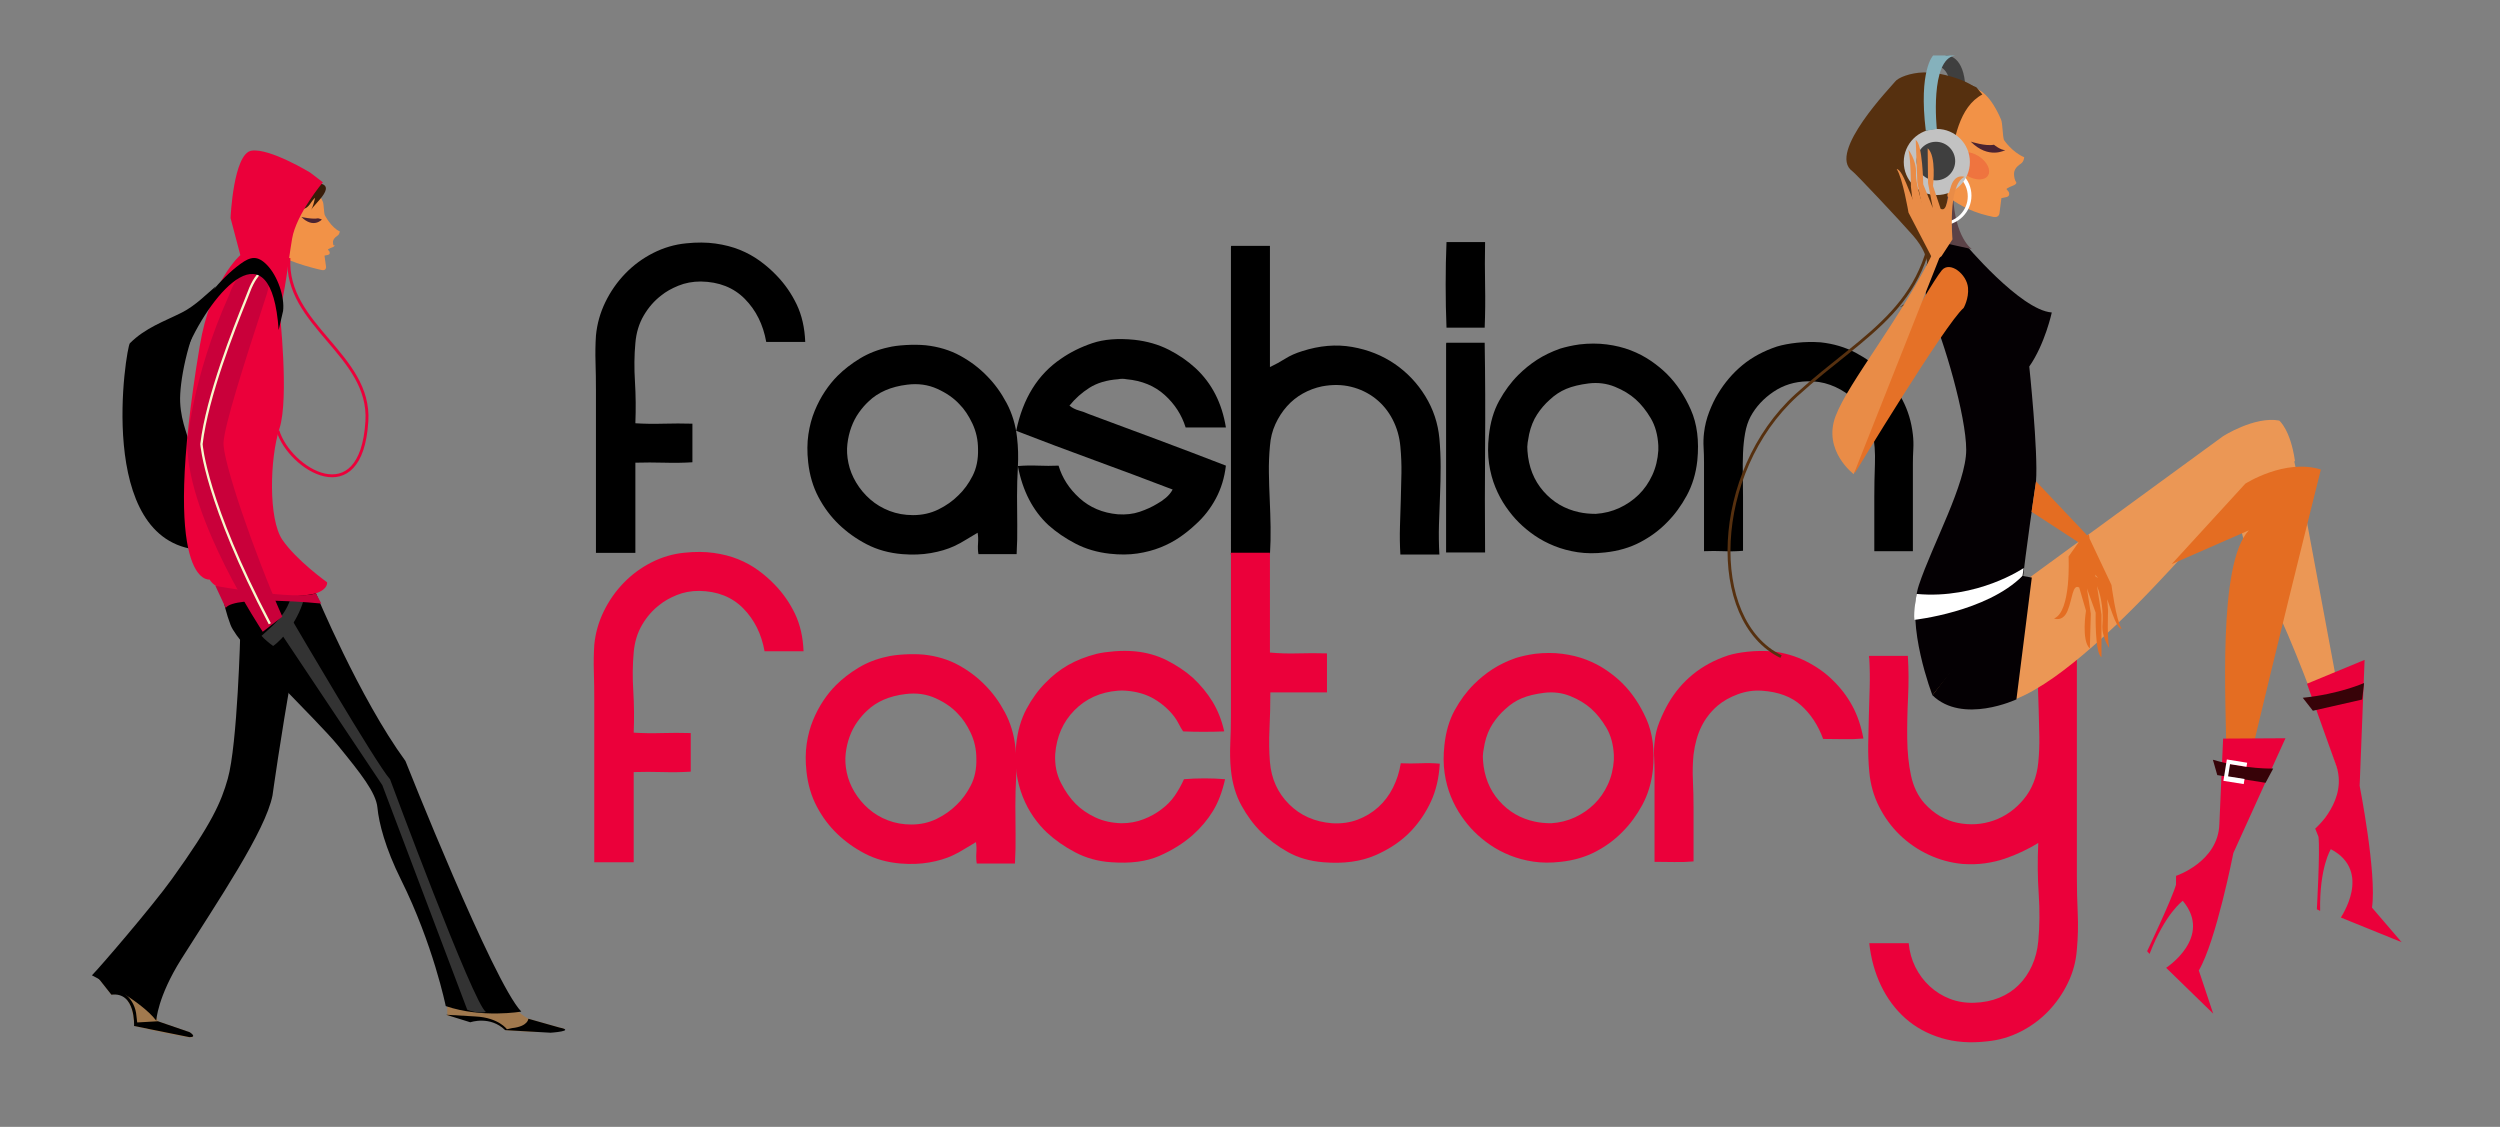 <?xml version="1.0" encoding="utf-8"?>
<!-- Generator: Adobe Illustrator 17.0.0, SVG Export Plug-In . SVG Version: 6.00 Build 0)  -->
<!DOCTYPE svg PUBLIC "-//W3C//DTD SVG 1.1//EN" "http://www.w3.org/Graphics/SVG/1.1/DTD/svg11.dtd">
<svg version="1.1" id="Layer_1" xmlns="http://www.w3.org/2000/svg" xmlns:xlink="http://www.w3.org/1999/xlink" x="0px" y="0px"
	 width="429.167px" height="193.444px" viewBox="0 0 429.167 193.444" enable-background="new 0 0 429.167 193.444"
	 xml:space="preserve">
<rect x="0" y="0" width="429.167" height="193.444" fill="#808080" stroke="none"/>
<g>
	<path d="M37.046,49.152c-1.558,1.314-3.516,3.328-5.782,4.477c-3.081,1.562-6.286,2.615-8.973,5.302
		c-0.612,0.612-6.118,34.056,11.915,35.466c2.284-3.93-0.168-11.438-1.022-15.776c-0.722-3.662-2.086-5.813-2.258-9.591
		c-0.151-3.302,1.262-10.853,4.038-15.901"/>
	<path fill="#A1794E" d="M26.419,165.66c0,0-0.591,6.632,0.691,9.658l5.452,1.879c0,0,1.612,1.206-0.546,0.821
		c-5.111-0.914-9.002-1.889-9.002-1.889s-0.025-6.402-3.889-5.374l-2.718-3.437l2.985-3.576L26.419,165.66z"/>
	<path d="M20.634,169.447l-0.117,0.573c0,0,2.683,1.148,2.915,4.471l0.119,1.031l3.56-0.204l5.452,1.879c0,0,1.371,0.849-0.03,0.849
		l-9.518-1.916c0,0,0.318-5.9-3.889-5.374l-2.718-3.437l1.894-1.423"/>
	<path fill="#A1794E" d="M82.929,167.426c0,0,5.061,6.038,7.773,7.46l5.322,1.506c0,0,2.271,0.27-0.983,0.625
		c-3.254,0.355-8.317-0.181-8.317-0.181s-2.892-2.839-5.965-1.595l-3.976-0.889v-4.265L82.929,167.426z"/>
	<path d="M90.702,174.886c0,0-0.034,1.302-2.771,1.602l-0.911,0.199c0,0-1.419-1.991-5.373-2.192l-5.067-0.299l4.156,1.296
		c0,0,3.363-1.189,5.988,1.345l7.795,0.447c0,0,4.46-0.3,1.505-0.892L90.702,174.886z"/>
	<path d="M41.258,108.454c0,0-0.479,19.349-2.161,25.249c-1.132,3.971-2.642,7.552-9.607,17.226
		c-3.433,4.77-12.508,15.321-13.71,16.501c0,0,8.407,4.247,11.048,7.787c0,0,0.178-4.039,4.323-10.618
		c6.244-9.912,14.431-21.93,15.633-28.064c0,0,1.44-10.382,3.361-21.001C52.067,104.915,41.258,108.454,41.258,108.454z"/>
	<path d="M54.228,101.847c0,0,7.446,17.933,15.372,28.789c0,0,15.086,38.063,19.89,43.019c0,0-6.726,1.181-12.97-0.944
		c0,0-2.163-10.618-7.686-21.708c-2.691-5.404-3.798-9.748-4.038-12.343c-0.24-2.596-2.882-5.899-6.725-10.619
		c-3.843-4.719-17.053-16.99-18.493-20.765c-1.443-3.776-1.682-7.315-1.682-7.315L54.228,101.847z"/>
	<path fill="#F29247" d="M55.426,34.647c0.167,0.384,0.167,1.843,0.328,2.291c0,0,1.138,2.182,2.569,2.778
		c0,0-0.009,0.496-0.378,0.732c-0.546,0.354-0.819,0.745-0.783,1.251c0.041,0.67,0.242,0.35,0.242,0.35s0.153,0.218-0.36,0.412
		c-0.631,0.233-0.766,0.384-0.766,0.384l0.266,0.318c0,0,0.249,0.486-0.274,0.603l-0.565,0.112l0.272,1.966
		c0,0,0.016,0.671-0.734,0.514c-1.668-0.351-7.259-1.851-7.499-3.03C47.004,39.698,50.861,24.273,55.426,34.647z"/>
	<path fill="#4B2331" d="M54.601,37.478c0,0,0.558,0.126,0.649,0.214c0,0-1.432,1.611-3.513-0.442
		C51.738,37.25,53.656,37.683,54.601,37.478z"/>
	<path fill="#381C09" d="M53.628,31.41c5.164-0.119,0.15,3.668-0.254,4.695c0.38-0.678,0.539-1.421,0.725-2.158
		c-0.78,0.65-0.979,1.773-2.123,1.942c0.238-0.428,0.282-0.806,0.314-1.267c-0.498,0.542-1.18,0.775-1.894,0.993
		c0.164-1.657,1.428-4.544,3.592-4.324"/>
	<path fill="#EB003A" d="M55.429,31.292c0,0-4.562,5.428-5.284,9.675c-0.72,4.248-1.201,9.439-2.162,12.271
		c0,0,1.682,15.102,0,20.293c-1.681,5.191-1.922,15.574,0.48,19.114c2.403,3.539,7.686,7.314,7.686,7.314s0.24,1.18-1.922,1.888
		c-2.161,0.708-15.852,1.651-18.253-2.36c0,0-8.646,1.416-1.681-40.115c1.89-11.266,6.966-15.574,6.966-15.574l-1.681-6.371
		c0,0,0.48-11.091,3.602-11.563c3.123-0.472,10.088,3.775,10.088,3.775L55.429,31.292z"/>
	<path fill="none" stroke="#EB003A" stroke-width="0.498" d="M49.603,44.293c-0.688,11.589,14.081,16.599,13.378,28.031
		c-0.973,15.815-13.246,8.212-15.265,1.649"/>
	<path fill="#333333" d="M52.286,102.347c-0.853,3.881-3.689,7.386-5.396,8.543c-0.61-0.422-1.538-1.203-1.993-1.734
		c2.058-1.881,4.17-3.496,5.117-6.809H52.286z"/>
	<path fill="#333333" d="M50.298,106.701c0,0,14.387,24.61,16.659,27.072c0,0,14.388,38.807,16.47,39.944
		c0,0-1.325,0.378-3.218-0.379l-14.578-38.555l-17.227-25.809L50.298,106.701z"/>
	<path fill="#C9003A" d="M54.228,101.847l0.929,1.762c0,0-14.893-1.514-16.408,0.757l-1.766-3.786
		C36.983,100.581,51.03,103.114,54.228,101.847z"/>
	<path fill="#C9003A" d="M41.979,46.866c1.681-0.708,5.101-0.306,3.843,3.54c-4.324,13.214-7.206,22.417-7.446,25.485
		c-0.24,3.068,5.284,19.113,10.088,29.968l-3.362,2.596c0,0-12.73-19.114-12.969-32.092c0,0,0.72-11.327,7.205-25.721
		C39.339,50.641,40.298,47.573,41.979,46.866z"/>
	<path fill="#F6F9CD" d="M44.572,47.213c-0.009,0.009-0.926,0.947-1.657,2.955l-0.647,1.643c-1.782,4.434-6.514,16.212-7.48,24.436
		c0.006,0.06,0.702,9.836,11.714,30.739l-0.359,0.189C35.08,86.176,34.388,76.332,34.383,76.235
		c0.974-8.313,5.721-20.128,7.507-24.576l0.645-1.63c0.764-2.101,1.711-3.063,1.751-3.103L44.572,47.213z"/>
	<path d="M48.595,53.38c0.304-2.379-0.929-6.018-2.764-7.896c-1.645-1.682-2.821-1.446-4.556-0.182
		c-3.484,2.536-6.816,6.815-9.591,11.359c0.204,0.348,0.174,2.788,0.504,3.029c4.29-9.844,14.387-21.203,15.649-3.029"/>
</g>
<g>
	<rect x="101.944" y="41.846" fill="none" width="231.713" height="88.16"/>
	<path d="M138.232,58.693h-6.696c-0.528-2.976-1.752-5.436-3.672-7.38c-1.92-1.944-4.44-2.939-7.56-2.988
		c-1.393,0-2.676,0.241-3.852,0.72c-1.177,0.48-2.148,1.033-2.916,1.656c-1.2,0.912-2.208,2.064-3.024,3.456
		c-0.816,1.393-1.296,2.977-1.44,4.752c-0.192,2.064-0.216,4.26-0.072,6.588c0.144,2.329,0.167,4.716,0.072,7.164
		c1.536,0.097,3.144,0.12,4.824,0.072c1.68-0.047,3.335-0.047,4.968,0v6.624c-1.537,0.097-3.145,0.121-4.824,0.072
		c-1.681-0.047-3.337-0.047-4.968,0v15.48h-6.768V66.901c0-1.584-0.024-3.155-0.072-4.716c-0.048-1.559-0.025-3.083,0.072-4.572
		c0.191-2.016,0.731-3.936,1.62-5.76c0.888-1.824,2.027-3.456,3.42-4.896c1.392-1.44,2.988-2.616,4.788-3.528
		c1.8-0.912,3.683-1.464,5.652-1.656c1.824-0.191,3.503-0.18,5.04,0.036c1.536,0.216,2.927,0.576,4.176,1.08
		c1.248,0.504,2.399,1.141,3.456,1.908c1.055,0.769,2.016,1.609,2.88,2.52c1.392,1.44,2.531,3.085,3.42,4.932
		C137.644,54.098,138.136,56.246,138.232,58.693h-6.696c-0.528-2.976-1.752-5.436-3.672-7.38c-1.92-1.944-4.44-2.939-7.56-2.988
		c-1.393,0-2.676,0.241-3.852,0.72c-1.177,0.48-2.148,1.033-2.916,1.656c-1.2,0.912-2.208,2.064-3.024,3.456
		c-0.816,1.393-1.296,2.977-1.44,4.752c-0.192,2.064-0.216,4.26-0.072,6.588c0.144,2.329,0.167,4.716,0.072,7.164
		c1.536,0.097,3.144,0.12,4.824,0.072c1.68-0.047,3.335-0.047,4.968,0v6.624c-1.537,0.097-3.145,0.121-4.824,0.072
		c-1.681-0.047-3.337-0.047-4.968,0v15.48h-6.768V66.901c0-1.584-0.024-3.155-0.072-4.716c-0.048-1.559-0.025-3.083,0.072-4.572
		c0.191-2.016,0.731-3.936,1.62-5.76c0.888-1.824,2.027-3.456,3.42-4.896c1.392-1.44,2.988-2.616,4.788-3.528
		c1.8-0.912,3.683-1.464,5.652-1.656c1.824-0.191,3.503-0.18,5.04,0.036c1.536,0.216,2.927,0.576,4.176,1.08
		c1.248,0.504,2.399,1.141,3.456,1.908c1.055,0.769,2.016,1.609,2.88,2.52c1.392,1.44,2.531,3.085,3.42,4.932
		C137.644,54.098,138.136,56.246,138.232,58.693h-6.696c-0.528-2.976-1.752-5.436-3.672-7.38c-1.92-1.944-4.44-2.939-7.56-2.988
		c-1.393,0-2.676,0.241-3.852,0.72c-1.177,0.48-2.148,1.033-2.916,1.656c-1.2,0.912-2.208,2.064-3.024,3.456
		c-0.816,1.393-1.296,2.977-1.44,4.752c-0.192,2.064-0.216,4.26-0.072,6.588c0.144,2.329,0.167,4.716,0.072,7.164
		c1.536,0.097,3.144,0.12,4.824,0.072c1.68-0.047,3.335-0.047,4.968,0v6.624c-1.537,0.097-3.145,0.121-4.824,0.072
		c-1.681-0.047-3.337-0.047-4.968,0v15.48h-6.768V66.901c0-1.584-0.024-3.155-0.072-4.716c-0.048-1.559-0.025-3.083,0.072-4.572
		c0.191-2.016,0.731-3.936,1.62-5.76c0.888-1.824,2.027-3.456,3.42-4.896c1.392-1.44,2.988-2.616,4.788-3.528
		c1.8-0.912,3.683-1.464,5.652-1.656c1.824-0.191,3.503-0.18,5.04,0.036c1.536,0.216,2.927,0.576,4.176,1.08
		c1.248,0.504,2.399,1.141,3.456,1.908c1.055,0.769,2.016,1.609,2.88,2.52c1.392,1.44,2.531,3.085,3.42,4.932
		C137.644,54.098,138.136,56.246,138.232,58.693z"/>
	<path d="M174.52,95.125h-6.552c-0.097-0.527-0.121-1.14-0.072-1.836c0.047-0.695,0.024-1.307-0.072-1.836
		c-0.673,0.385-1.332,0.781-1.98,1.188c-0.648,0.408-1.332,0.781-2.052,1.116c-1.152,0.529-2.484,0.925-3.996,1.188
		c-1.512,0.265-3.157,0.324-4.932,0.18c-2.257-0.191-4.284-0.756-6.084-1.692c-1.8-0.936-3.396-2.076-4.788-3.42
		c-1.393-1.343-2.556-2.904-3.492-4.68c-0.936-1.775-1.524-3.768-1.764-5.976c-0.192-1.728-0.18-3.323,0.036-4.788
		c0.216-1.463,0.576-2.808,1.08-4.032s1.091-2.34,1.764-3.348c0.671-1.008,1.392-1.896,2.16-2.664
		c1.104-1.104,2.388-2.099,3.852-2.988c1.464-0.888,3.084-1.523,4.86-1.908c0.767-0.191,1.764-0.324,2.988-0.396
		c1.224-0.072,2.364-0.06,3.42,0.036c2.208,0.241,4.188,0.84,5.94,1.8c1.752,0.961,3.276,2.113,4.572,3.456
		c1.296,1.296,2.423,2.844,3.384,4.644c0.96,1.8,1.56,3.78,1.8,5.94c0.191,1.632,0.239,3.301,0.144,5.004
		c-0.097,1.704-0.144,3.396-0.144,5.076c0,1.681,0.011,3.337,0.036,4.968C174.651,91.79,174.615,93.446,174.52,95.125z
		 M149.104,68.917c-0.576,0.529-1.128,1.165-1.656,1.908c-0.529,0.745-0.961,1.573-1.296,2.484
		c-0.336,0.912-0.565,1.884-0.684,2.916c-0.121,1.033-0.061,2.124,0.18,3.276c0.24,1.152,0.684,2.268,1.332,3.348
		s1.451,2.041,2.412,2.88c0.959,0.84,2.063,1.501,3.312,1.98c1.248,0.48,2.592,0.72,4.032,0.72c1.584,0,3.035-0.324,4.356-0.972
		c1.319-0.648,2.459-1.451,3.42-2.412c0.959-0.911,1.775-2.027,2.448-3.348c0.672-1.32,0.983-2.844,0.936-4.572
		c0-1.584-0.324-3.06-0.972-4.428c-0.648-1.368-1.38-2.459-2.196-3.276c-0.96-1.055-2.232-1.944-3.816-2.664
		c-1.584-0.72-3.312-0.959-5.184-0.72C152.943,66.374,150.735,67.333,149.104,68.917z"/>
	<path d="M210.447,73.381h-6.912c-0.673-2.16-1.872-4.02-3.6-5.58c-1.728-1.56-3.913-2.459-6.552-2.7
		c-0.48-0.096-0.961-0.096-1.44,0c-1.969,0.144-3.612,0.637-4.932,1.476c-1.321,0.84-2.46,1.861-3.42,3.06
		c0.479,0.385,1.02,0.66,1.62,0.828c0.6,0.169,1.164,0.373,1.692,0.612c3.889,1.44,7.823,2.905,11.809,4.392
		c3.983,1.488,7.895,2.977,11.735,4.464c-0.24,2.064-0.816,3.949-1.728,5.652c-0.912,1.705-2.064,3.181-3.456,4.428
		c-0.864,0.816-1.789,1.56-2.772,2.232c-0.984,0.673-2.076,1.249-3.275,1.728c-1.2,0.48-2.521,0.828-3.96,1.044
		c-1.44,0.216-3.024,0.229-4.752,0.036c-2.16-0.24-4.117-0.816-5.868-1.728c-1.753-0.912-3.301-1.968-4.644-3.168
		c-2.689-2.496-4.44-5.879-5.256-10.152c1.104-0.096,2.256-0.119,3.456-0.072c1.199,0.048,2.376,0.048,3.528,0
		c0.623,2.113,1.823,3.972,3.6,5.58c1.775,1.608,3.96,2.532,6.552,2.772c1.392,0.097,2.652-0.047,3.78-0.432
		c1.127-0.384,2.124-0.839,2.988-1.368c0.527-0.288,1.031-0.635,1.512-1.044c0.479-0.407,0.864-0.875,1.152-1.404
		c-4.513-1.728-9-3.408-13.464-5.04c-4.464-1.631-8.928-3.312-13.392-5.04c1.152-5.567,3.719-9.695,7.704-12.384
		c1.584-1.104,3.372-1.991,5.364-2.664c1.991-0.672,4.403-0.864,7.236-0.576c2.159,0.241,4.115,0.804,5.867,1.692
		c1.752,0.889,3.3,1.957,4.645,3.204C208.046,65.821,209.774,69.206,210.447,73.381z"/>
	<path d="M211.382,42.206h6.624v20.808c0.911-0.432,1.787-0.912,2.628-1.44c0.839-0.528,1.811-0.96,2.916-1.296
		c2.976-0.959,5.832-1.199,8.567-0.72c2.736,0.48,5.172,1.452,7.309,2.916c2.135,1.465,3.888,3.312,5.256,5.544
		s2.171,4.644,2.412,7.236c0.144,1.584,0.216,3.204,0.216,4.86c0,1.656-0.036,3.312-0.108,4.968
		c-0.071,1.656-0.133,3.324-0.18,5.004c-0.049,1.681-0.024,3.384,0.072,5.112h-6.696c-0.097-1.631-0.12-3.24-0.072-4.824
		s0.096-3.132,0.145-4.644c0.047-1.512,0.083-3.012,0.107-4.5c0.024-1.487-0.036-2.999-0.18-4.536
		c-0.144-1.68-0.588-3.24-1.332-4.68c-0.745-1.44-1.728-2.639-2.952-3.6c-1.224-0.959-2.616-1.631-4.176-2.016
		c-1.561-0.384-3.229-0.407-5.004-0.072c-1.152,0.241-2.244,0.648-3.276,1.224c-1.032,0.576-1.943,1.309-2.735,2.196
		c-0.792,0.889-1.453,1.908-1.98,3.06c-0.528,1.152-0.84,2.4-0.936,3.744c-0.145,1.537-0.205,3.073-0.181,4.608
		c0.023,1.537,0.072,3.084,0.145,4.644c0.071,1.56,0.119,3.121,0.144,4.68c0.023,1.561-0.012,3.132-0.107,4.716h-6.696V42.494
		C211.31,42.302,211.333,42.206,211.382,42.206z"/>
	<path d="M248.317,56.246c-0.097-2.352-0.144-4.812-0.144-7.38c0-2.567,0.047-5.004,0.144-7.308h6.624
		c-0.048,2.448-0.048,4.921,0,7.416c0.048,2.496,0.024,4.92-0.071,7.272H248.317z M254.87,58.837
		c0.096,5.904,0.119,11.869,0.071,17.892c-0.048,6.024-0.048,12.06,0,18.108h-6.695V59.125c0-0.191,0.023-0.288,0.071-0.288H254.87z
		"/>
	<path d="M271.141,59.125c1.631-0.191,3.191-0.191,4.68,0c1.487,0.192,2.855,0.529,4.104,1.008c1.248,0.48,2.4,1.08,3.456,1.8
		c1.056,0.72,1.991,1.488,2.809,2.304c1.631,1.633,2.987,3.661,4.067,6.084c1.08,2.425,1.451,5.341,1.116,8.748
		c-0.24,2.208-0.84,4.201-1.8,5.976c-0.961,1.776-2.088,3.312-3.384,4.608c-1.296,1.345-2.833,2.484-4.608,3.42
		c-1.776,0.936-3.792,1.524-6.048,1.764c-1.681,0.192-3.24,0.18-4.68-0.036c-1.44-0.216-2.784-0.576-4.032-1.08
		c-1.249-0.504-2.376-1.104-3.384-1.8c-1.008-0.695-1.921-1.451-2.736-2.268c-0.769-0.767-1.501-1.656-2.196-2.664
		c-0.696-1.008-1.296-2.124-1.8-3.348s-0.864-2.567-1.08-4.032c-0.216-1.463-0.229-3.06-0.036-4.788
		c0.24-2.304,0.828-4.308,1.765-6.012c0.936-1.703,2.027-3.179,3.275-4.428c1.009-1.008,2.088-1.883,3.24-2.628
		c1.152-0.744,2.472-1.379,3.96-1.908c0.479-0.144,0.983-0.276,1.512-0.396C269.869,59.33,270.468,59.222,271.141,59.125z
		 M266.029,68.629c-0.816,0.72-1.537,1.561-2.16,2.52c-0.624,0.961-1.08,2.088-1.368,3.384c-0.097,0.48-0.18,0.96-0.252,1.44
		c-0.072,0.48-0.084,0.96-0.036,1.44c0.191,2.736,1.104,5.04,2.736,6.912c1.631,1.872,3.672,3.072,6.12,3.6
		c0.432,0.097,0.888,0.169,1.368,0.216c0.479,0.048,0.983,0.072,1.512,0.072c1.44-0.096,2.783-0.432,4.032-1.008
		c1.247-0.576,2.351-1.332,3.312-2.268c0.96-0.936,1.739-2.052,2.34-3.348c0.6-1.296,0.947-2.711,1.044-4.248v-0.864
		c-0.097-1.824-0.528-3.384-1.296-4.68c-0.768-1.296-1.632-2.376-2.592-3.24c-0.961-0.864-2.148-1.584-3.563-2.16
		c-1.417-0.576-2.916-0.767-4.5-0.576c-1.537,0.192-2.82,0.504-3.853,0.936C267.84,67.189,266.893,67.814,266.029,68.629z"/>
	<path d="M328.379,94.622h-6.624v-9.288c0-1.824,0.036-3.719,0.108-5.688c0.072-1.968-0.061-3.744-0.396-5.328
		c-0.288-1.248-0.768-2.423-1.439-3.528c-0.673-1.104-1.501-2.052-2.484-2.844c-0.984-0.792-2.101-1.415-3.348-1.872
		c-1.249-0.456-2.568-0.66-3.96-0.612c-2.16,0.048-4.093,0.648-5.796,1.8c-1.705,1.152-3.013,2.568-3.924,4.248
		c-0.433,0.816-0.745,1.764-0.937,2.844c-0.192,1.08-0.313,2.221-0.36,3.42c-0.048,1.201-0.061,2.448-0.035,3.744
		c0.023,1.296,0.035,2.592,0.035,3.888v9.144c-1.056,0.097-2.159,0.121-3.312,0.072c-1.152-0.047-2.28-0.047-3.384,0V79.357
		c0-0.864-0.025-1.715-0.072-2.556c-0.049-0.839-0.024-1.667,0.072-2.484c0.144-1.248,0.443-2.459,0.899-3.636
		c0.456-1.176,0.947-2.196,1.477-3.06c1.151-1.919,2.556-3.564,4.212-4.932s3.636-2.436,5.939-3.204
		c0.96-0.288,2.1-0.504,3.42-0.648s2.676-0.167,4.068-0.072c2.207,0.241,4.2,0.828,5.977,1.764c1.774,0.936,3.358,2.077,4.752,3.42
		c1.247,1.296,2.351,2.856,3.312,4.68c0.96,1.825,1.56,3.816,1.8,5.976c0.096,0.817,0.119,1.656,0.072,2.52
		c-0.049,0.864-0.072,1.705-0.072,2.52V94.622z"/>
</g>
<g>
	<rect x="101.657" y="94.957" fill="none" width="263.981" height="88.16"/>
	<path fill="#EB003A" d="M137.945,111.804h-6.696c-0.528-2.976-1.752-5.436-3.672-7.38c-1.92-1.944-4.44-2.939-7.56-2.988
		c-1.393,0-2.676,0.241-3.852,0.72c-1.177,0.48-2.148,1.033-2.916,1.656c-1.2,0.912-2.208,2.064-3.024,3.456
		c-0.816,1.393-1.296,2.977-1.44,4.752c-0.192,2.064-0.216,4.26-0.072,6.588c0.144,2.329,0.167,4.716,0.072,7.164
		c1.536,0.097,3.144,0.12,4.824,0.072c1.68-0.047,3.335-0.047,4.968,0v6.624c-1.537,0.097-3.145,0.121-4.824,0.072
		c-1.681-0.047-3.337-0.047-4.968,0v15.48h-6.768v-28.008c0-1.584-0.024-3.155-0.072-4.716c-0.048-1.559-0.025-3.083,0.072-4.572
		c0.191-2.016,0.731-3.936,1.62-5.76c0.888-1.824,2.027-3.456,3.42-4.896c1.392-1.44,2.988-2.616,4.788-3.528
		c1.8-0.912,3.683-1.464,5.652-1.656c1.824-0.191,3.503-0.18,5.04,0.036c1.536,0.216,2.927,0.576,4.176,1.08
		c1.248,0.504,2.399,1.141,3.456,1.908c1.055,0.769,2.016,1.609,2.88,2.52c1.392,1.44,2.531,3.085,3.42,4.932
		C137.356,107.209,137.848,109.356,137.945,111.804h-6.696c-0.528-2.976-1.752-5.436-3.672-7.38c-1.92-1.944-4.44-2.939-7.56-2.988
		c-1.393,0-2.676,0.241-3.852,0.72c-1.177,0.48-2.148,1.033-2.916,1.656c-1.2,0.912-2.208,2.064-3.024,3.456
		c-0.816,1.393-1.296,2.977-1.44,4.752c-0.192,2.064-0.216,4.26-0.072,6.588c0.144,2.329,0.167,4.716,0.072,7.164
		c1.536,0.097,3.144,0.12,4.824,0.072c1.68-0.047,3.335-0.047,4.968,0v6.624c-1.537,0.097-3.145,0.121-4.824,0.072
		c-1.681-0.047-3.337-0.047-4.968,0v15.48h-6.768v-28.008c0-1.584-0.024-3.155-0.072-4.716c-0.048-1.559-0.025-3.083,0.072-4.572
		c0.191-2.016,0.731-3.936,1.62-5.76c0.888-1.824,2.027-3.456,3.42-4.896c1.392-1.44,2.988-2.616,4.788-3.528
		c1.8-0.912,3.683-1.464,5.652-1.656c1.824-0.191,3.503-0.18,5.04,0.036c1.536,0.216,2.927,0.576,4.176,1.08
		c1.248,0.504,2.399,1.141,3.456,1.908c1.055,0.769,2.016,1.609,2.88,2.52c1.392,1.44,2.531,3.085,3.42,4.932
		C137.356,107.209,137.848,109.356,137.945,111.804h-6.696c-0.528-2.976-1.752-5.436-3.672-7.38c-1.92-1.944-4.44-2.939-7.56-2.988
		c-1.393,0-2.676,0.241-3.852,0.72c-1.177,0.48-2.148,1.033-2.916,1.656c-1.2,0.912-2.208,2.064-3.024,3.456
		c-0.816,1.393-1.296,2.977-1.44,4.752c-0.192,2.064-0.216,4.26-0.072,6.588c0.144,2.329,0.167,4.716,0.072,7.164
		c1.536,0.097,3.144,0.12,4.824,0.072c1.68-0.047,3.335-0.047,4.968,0v6.624c-1.537,0.097-3.145,0.121-4.824,0.072
		c-1.681-0.047-3.337-0.047-4.968,0v15.48h-6.768v-28.008c0-1.584-0.024-3.155-0.072-4.716c-0.048-1.559-0.025-3.083,0.072-4.572
		c0.191-2.016,0.731-3.936,1.62-5.76c0.888-1.824,2.027-3.456,3.42-4.896c1.392-1.44,2.988-2.616,4.788-3.528
		c1.8-0.912,3.683-1.464,5.652-1.656c1.824-0.191,3.503-0.18,5.04,0.036c1.536,0.216,2.927,0.576,4.176,1.08
		c1.248,0.504,2.399,1.141,3.456,1.908c1.055,0.769,2.016,1.609,2.88,2.52c1.392,1.44,2.531,3.085,3.42,4.932
		C137.356,107.209,137.848,109.356,137.945,111.804z"/>
	<path fill="#EB003A" d="M174.232,148.236h-6.552c-0.097-0.527-0.121-1.14-0.072-1.836c0.047-0.695,0.024-1.307-0.072-1.836
		c-0.673,0.385-1.332,0.781-1.98,1.188c-0.648,0.408-1.332,0.781-2.052,1.116c-1.152,0.529-2.484,0.925-3.996,1.188
		c-1.512,0.265-3.157,0.324-4.932,0.18c-2.257-0.191-4.284-0.756-6.084-1.692c-1.8-0.936-3.396-2.076-4.788-3.42
		c-1.393-1.343-2.556-2.904-3.492-4.68c-0.936-1.775-1.524-3.768-1.764-5.976c-0.192-1.728-0.18-3.323,0.036-4.788
		c0.216-1.463,0.576-2.808,1.08-4.032s1.091-2.34,1.764-3.348c0.671-1.008,1.392-1.896,2.16-2.664
		c1.104-1.104,2.388-2.099,3.852-2.988c1.464-0.888,3.084-1.523,4.86-1.908c0.767-0.191,1.764-0.324,2.988-0.396
		c1.224-0.072,2.364-0.06,3.42,0.036c2.208,0.241,4.188,0.84,5.94,1.8c1.752,0.961,3.276,2.113,4.572,3.456
		c1.296,1.296,2.423,2.844,3.384,4.644c0.96,1.8,1.56,3.78,1.8,5.94c0.191,1.632,0.239,3.301,0.144,5.004
		c-0.097,1.704-0.144,3.396-0.144,5.076c0,1.681,0.011,3.337,0.036,4.968C174.364,144.901,174.328,146.557,174.232,148.236z
		 M148.816,122.028c-0.576,0.529-1.128,1.165-1.656,1.908c-0.529,0.745-0.961,1.573-1.296,2.484
		c-0.336,0.912-0.565,1.884-0.684,2.916c-0.121,1.033-0.061,2.124,0.18,3.276c0.24,1.152,0.684,2.268,1.332,3.348
		s1.451,2.041,2.412,2.88c0.959,0.84,2.063,1.501,3.312,1.98c1.248,0.48,2.592,0.72,4.032,0.72c1.584,0,3.035-0.324,4.356-0.972
		c1.319-0.648,2.459-1.451,3.42-2.412c0.959-0.911,1.775-2.027,2.448-3.348c0.672-1.32,0.983-2.844,0.936-4.572
		c0-1.584-0.324-3.06-0.972-4.428c-0.648-1.368-1.38-2.459-2.196-3.276c-0.96-1.055-2.232-1.944-3.816-2.664
		c-1.584-0.72-3.312-0.959-5.184-0.72C152.656,119.485,150.447,120.444,148.816,122.028z"/>
	<path fill="#EB003A" d="M210.159,125.556c-1.104,0.049-2.28,0.072-3.527,0.072c-1.249,0-2.425-0.023-3.528-0.072
		c-0.288-0.432-0.54-0.864-0.756-1.296c-0.216-0.432-0.468-0.839-0.756-1.224c-0.913-1.199-2.053-2.207-3.42-3.024
		c-1.368-0.815-2.988-1.296-4.86-1.44c-0.48-0.047-0.961-0.047-1.44,0c-2.977,0.241-5.448,1.357-7.416,3.348
		c-1.969,1.992-3.072,4.5-3.312,7.524c-0.097,1.825,0.227,3.468,0.972,4.932c0.744,1.465,1.596,2.676,2.556,3.636
		c0.911,0.913,2.027,1.681,3.348,2.304c1.319,0.625,2.819,0.961,4.5,1.008c1.343,0,2.604-0.227,3.78-0.684
		c1.175-0.456,2.195-1.019,3.06-1.692c0.911-0.671,1.667-1.44,2.269-2.304c0.6-0.864,1.139-1.824,1.619-2.88
		c1.104-0.095,2.279-0.144,3.528-0.144c1.248,0,2.423,0.048,3.528,0.144c-0.48,2.16-1.177,3.985-2.088,5.472
		c-0.913,1.488-2.064,2.856-3.456,4.104c-1.633,1.44-3.553,2.641-5.761,3.6c-2.208,0.96-4.944,1.321-8.208,1.08
		c-2.256-0.144-4.319-0.708-6.191-1.692c-1.872-0.983-3.504-2.124-4.896-3.42c-0.817-0.767-1.584-1.667-2.304-2.7
		c-0.72-1.032-1.332-2.184-1.836-3.456c-0.504-1.271-0.864-2.652-1.08-4.14c-0.216-1.487-0.229-3.096-0.036-4.824
		c0.24-2.304,0.828-4.332,1.764-6.084c0.936-1.752,2.027-3.251,3.276-4.5c1.152-1.2,2.436-2.208,3.852-3.024
		c1.416-0.815,3.06-1.463,4.932-1.944c0.815-0.191,1.823-0.335,3.024-0.432c1.199-0.095,2.351-0.095,3.455,0
		c2.063,0.192,3.936,0.72,5.616,1.584c1.68,0.864,3.144,1.849,4.393,2.952c1.343,1.249,2.472,2.617,3.384,4.104
		C209.055,121.933,209.728,123.637,210.159,125.556z"/>
	<path fill="#EB003A" d="M211.383,94.884h6.624v17.136c1.535,0.144,3.143,0.192,4.823,0.144c1.68-0.047,3.336-0.047,4.969,0v6.696
		h-9.721c0,2.113-0.048,4.188-0.144,6.228c-0.097,2.041-0.072,3.949,0.072,5.724c0.239,2.88,1.332,5.292,3.275,7.236
		c1.944,1.944,4.403,3.037,7.38,3.276c1.584,0.097,3.048-0.108,4.393-0.612c1.343-0.504,2.531-1.224,3.563-2.16
		s1.872-2.052,2.521-3.348c0.647-1.296,1.091-2.688,1.332-4.176c1.104,0.048,2.243,0.048,3.42,0
		c1.176-0.047,2.268-0.023,3.275,0.072c-0.144,2.448-0.647,4.608-1.512,6.48c-0.864,1.872-1.992,3.553-3.384,5.04
		c-1.633,1.728-3.697,3.132-6.192,4.212c-2.496,1.08-5.472,1.476-8.928,1.188c-2.304-0.191-4.332-0.78-6.084-1.764
		c-1.753-0.983-3.276-2.124-4.572-3.42s-2.424-2.819-3.384-4.572c-0.961-1.751-1.561-3.78-1.8-6.084
		c-0.145-1.44-0.18-2.952-0.108-4.536c0.072-1.584,0.108-3.168,0.108-4.752V95.244C211.214,95.053,211.238,94.933,211.383,94.884z"
		/>
	<path fill="#EB003A" d="M263.51,112.236c1.631-0.191,3.191-0.191,4.68,0c1.487,0.192,2.855,0.529,4.104,1.008
		c1.248,0.48,2.4,1.08,3.456,1.8c1.056,0.72,1.991,1.488,2.809,2.304c1.631,1.633,2.987,3.661,4.067,6.084
		c1.08,2.425,1.451,5.341,1.116,8.748c-0.24,2.208-0.84,4.201-1.8,5.976c-0.961,1.776-2.088,3.312-3.384,4.608
		c-1.296,1.345-2.833,2.484-4.608,3.42c-1.776,0.936-3.792,1.524-6.048,1.764c-1.681,0.192-3.24,0.18-4.68-0.036
		c-1.44-0.216-2.784-0.576-4.032-1.08c-1.249-0.504-2.376-1.104-3.384-1.8c-1.008-0.695-1.921-1.451-2.736-2.268
		c-0.769-0.767-1.501-1.656-2.196-2.664c-0.696-1.008-1.296-2.124-1.8-3.348s-0.864-2.567-1.08-4.032
		c-0.216-1.463-0.229-3.06-0.036-4.788c0.24-2.304,0.828-4.308,1.765-6.012c0.936-1.703,2.027-3.179,3.275-4.428
		c1.009-1.008,2.088-1.883,3.24-2.628c1.152-0.744,2.472-1.379,3.96-1.908c0.479-0.144,0.983-0.276,1.512-0.396
		C262.237,112.441,262.837,112.333,263.51,112.236z M258.397,121.74c-0.816,0.72-1.537,1.561-2.16,2.52
		c-0.624,0.961-1.08,2.088-1.368,3.384c-0.097,0.48-0.18,0.96-0.252,1.44c-0.072,0.48-0.084,0.96-0.036,1.44
		c0.191,2.736,1.104,5.04,2.736,6.912c1.631,1.872,3.672,3.072,6.12,3.6c0.432,0.097,0.888,0.169,1.368,0.216
		c0.479,0.048,0.983,0.072,1.512,0.072c1.44-0.096,2.783-0.432,4.032-1.008c1.247-0.576,2.351-1.332,3.312-2.268
		c0.96-0.936,1.739-2.052,2.34-3.348c0.6-1.296,0.947-2.711,1.044-4.248v-0.864c-0.097-1.824-0.528-3.384-1.296-4.68
		c-0.768-1.296-1.632-2.376-2.592-3.24c-0.961-0.864-2.148-1.584-3.563-2.16c-1.417-0.576-2.916-0.767-4.5-0.576
		c-1.537,0.192-2.82,0.504-3.853,0.936C260.209,120.3,259.262,120.925,258.397,121.74z"/>
	<path fill="#EB003A" d="M319.885,126.78c-1.105,0.097-2.245,0.133-3.421,0.108c-1.177-0.023-2.34-0.036-3.491-0.036
		c-0.864-2.352-2.124-4.272-3.78-5.76c-1.656-1.487-3.9-2.328-6.732-2.52c-1.393-0.096-2.771,0.108-4.14,0.612
		c-1.368,0.504-2.532,1.164-3.492,1.98c-1.151,1.008-2.064,2.185-2.735,3.528c-0.673,1.344-1.129,2.952-1.368,4.824
		c-0.145,1.44-0.181,2.94-0.108,4.5c0.072,1.56,0.108,3.108,0.108,4.644v9.216c-1.057,0.097-2.16,0.133-3.313,0.108
		c-1.151-0.023-2.28-0.036-3.384-0.036v-15.408c0-0.864-0.023-1.728-0.072-2.592c-0.047-0.864-0.023-1.68,0.072-2.448
		c0.096-1.248,0.384-2.459,0.864-3.636c0.479-1.175,0.983-2.22,1.512-3.132c1.104-1.919,2.508-3.575,4.212-4.968
		c1.703-1.392,3.708-2.471,6.012-3.24c0.912-0.288,2.04-0.504,3.385-0.648c1.343-0.144,2.711-0.167,4.104-0.072
		c2.16,0.241,4.14,0.817,5.94,1.728c1.8,0.913,3.323,1.993,4.571,3.24c1.344,1.296,2.46,2.761,3.349,4.392
		C318.864,122.797,319.5,124.669,319.885,126.78z"/>
	<path fill="#EB003A" d="M320.963,112.596h6.553c0.144,2.304,0.155,4.68,0.035,7.128c-0.12,2.448-0.168,4.813-0.144,7.092
		c0.023,2.28,0.239,4.381,0.648,6.3c0.407,1.92,1.188,3.528,2.34,4.824c1.631,1.776,3.516,2.88,5.651,3.312s4.2,0.3,6.192-0.396
		c1.991-0.695,3.708-1.908,5.148-3.636c1.439-1.728,2.278-3.839,2.52-6.336c0.144-1.487,0.204-2.963,0.18-4.428
		c-0.024-1.464-0.061-2.94-0.107-4.428c-0.049-1.487-0.097-3.012-0.145-4.572c-0.048-1.56-0.024-3.179,0.072-4.86h6.624v37.8
		c0,2.111,0.047,4.223,0.144,6.336c0.096,2.112,0.048,4.2-0.144,6.264c-0.144,2.016-0.66,3.935-1.548,5.76
		c-0.889,1.824-2.017,3.444-3.384,4.86c-1.368,1.416-2.952,2.58-4.752,3.492c-1.801,0.911-3.708,1.463-5.725,1.656
		c-2.88,0.335-5.508,0.144-7.884-0.576c-2.376-0.72-4.428-1.849-6.156-3.384c-1.728-1.537-3.12-3.409-4.176-5.616
		c-1.057-2.208-1.728-4.633-2.016-7.272h6.768c0.145,1.487,0.527,2.855,1.152,4.104c0.623,1.248,1.439,2.34,2.447,3.276
		c1.009,0.936,2.16,1.656,3.456,2.16c1.297,0.504,2.688,0.731,4.177,0.684c1.584-0.048,3.023-0.336,4.319-0.864
		c1.296-0.529,2.412-1.26,3.349-2.196c0.936-0.936,1.691-2.041,2.268-3.312c0.576-1.272,0.937-2.677,1.08-4.212
		c0.239-2.592,0.264-5.292,0.072-8.1c-0.192-2.808-0.216-5.724-0.072-8.748c-0.864,0.529-1.776,1.02-2.736,1.476
		c-0.96,0.457-1.969,0.864-3.023,1.224c-1.057,0.36-2.185,0.625-3.384,0.792c-1.201,0.169-2.497,0.204-3.889,0.108
		c-2.016-0.191-3.948-0.72-5.796-1.584c-1.849-0.864-3.492-1.992-4.932-3.384c-1.44-1.392-2.628-3.012-3.564-4.86
		c-0.936-1.847-1.501-3.852-1.691-6.012c-0.145-1.536-0.205-3.096-0.181-4.68s0.06-3.192,0.108-4.824
		c0.047-1.631,0.096-3.276,0.144-4.932c0.048-1.656,0.024-3.323-0.071-5.004C320.795,112.74,320.819,112.596,320.963,112.596z"/>
</g>
<path fill="none" stroke="#56300F" stroke-width="0.5" d="M332.173,33.169c0.033,19.356-11.732,23.673-23.803,34.681
	c-14.495,13.214-15.342,38.646-2.625,44.864"/>
<path fill="#3F3F3F" d="M334.064,9.524c0,0,2.738-0.276,3.261,4.591l-2.631-0.177c0,0-0.315-2.837-3.153-2.837"/>
<path fill="#EB9755" d="M395.516,86.885l9.038,48.568l2.074,21.486l3.108,2.825l-7.912-2.259l2.685-3.96l-0.988-5.227l-4.805-4.096
	c0,0-1.065-0.922,0-3.11c1.066-2.187,3.918-3.42,3.532-5.933c0,0-6.732-22.784-15.622-39.019c-4.399-8.037-0.772-15.46-0.772-15.46
	l7.732-2.706L395.516,86.885z"/>
<path fill="#EB9755" d="M347.198,100.026L381.601,74.9c0,0,5.411-3.479,9.662-2.706c0,0,1.934,1.546,2.708,6.958
	c0,0-5.798,1.547-9.279,5.025c-3.477,3.479-31.31,38.27-43.68,36.722c0,0-8.117,1.547-9.664-2.704L347.198,100.026z"/>
<path fill="#E46D22" d="M375.826,154.819c1.35-1.505,3.153-3.23,5.087-5.936c0,0,1.269-9.521,1.269-18.8
	c0-9.28-1.546-33.246,3.866-39.043l-13.241,5.797l12.628-13.797c0,0,6.797-4.372,12.98-2.438c0,0-16.773,66.847-19.48,82.693
	C378.934,163.296,375.469,155.217,375.826,154.819z"/>
<path fill="#040003" d="M337.146,41.658c0,0,9.665,11.596,15.077,11.983c0,0-1.161,5.411-3.865,9.277c0,0,1.548,14.689,1.158,19.714
	c0,0-1.932,13.143-2.318,17.396l-15.463,19.328c0,0-4.638-11.983-2.319-18.94c2.319-6.959,8.117-17.396,8.117-23.195
	c0-5.798-3.863-18.94-6.184-23.966c-2.319-5.026,0.774-13.144,0.774-13.144L337.146,41.658z"/>
<path fill="#5B4247" d="M332.739,30.794c0,0-0.23,6.226-1.004,10.478l6.768,1.494c0,0-2.936-1.942-3.229-9.295
	C335.136,30.105,332.739,30.794,332.739,30.794z"/>
<path fill="#56300F" d="M339.684,15.803c-0.418-1.456-5.823-3.456-9.452-3.37c-2.294,0.056-4.413,0.883-4.926,1.599
	c-0.426,0.598-11.733,12.201-7.32,15.354c0.598,0.426,8.196,8.512,10.403,11.033c7.095,8.109-3.053,12.569-2.207,12.295
	c9.772-3.152,5.074-23.562,5.103-25.283c0.028-1.96-0.249-4.177,0.213-6.083c0.348-1.45,1.443-1.873,2.496-2.792
	c1.172-1.029,2.452-1.787,3.703-2.699c0.605-0.441,2.499,0.917,2.375,0.11"/>
<path fill="#F29247" d="M343.525,20.546c0.252,0.585,0.252,2.798,0.487,3.476c0,0,1.333,2.055,3.471,2.963
	c0,0-0.016,0.751-0.567,1.111c-0.812,0.534-1.221,1.127-1.169,1.896c0.065,1.014,0.36,1.249,0.36,1.249s0.23,0.33-0.536,0.622
	c-0.94,0.357-1.14,0.582-1.14,0.582l0.397,0.485c0,0,0.372,0.734-0.409,0.91l-0.842,0.17l-0.314,2.444c0,0,0.024,1.017-1.094,0.777
	c-2.482-0.533-6.103-1.43-10.653-5.951C327.535,27.327,336.734,4.81,343.525,20.546z"/>
<path fill="#ED9758" d="M331.148,26.77c-0.888-0.732-1.366-1.8-2.732-1.655c-0.798,1.481,2.845,6.811,4.41,5.735"/>
<path fill="#4B2331" d="M342.295,24.843c0,0,1.157,0.963,1.939,0.919c0,0-2.83,1.663-5.929-1.454
	C338.305,24.309,340.888,25.15,342.295,24.843z"/>
<path opacity="0.75" fill="#ED693D" d="M335.97,26.764c-0.58,0.908,0.142,2.4,1.608,3.33c1.466,0.93,3.118,0.949,3.697,0.043
	c0.573-0.909-0.144-2.4-1.61-3.329C338.197,25.876,336.543,25.859,335.97,26.764z"/>
<g>
	<g>
		<path fill="#FFFFFF" d="M328.243,33.584c0,2.815,2.283,5.096,5.096,5.096c2.815,0,5.095-2.281,5.095-5.096
			c0-2.813-2.28-5.094-5.095-5.094C330.526,28.489,328.243,30.77,328.243,33.584z M328.88,33.711c0-2.461,2-4.458,4.459-4.458
			c2.464,0,4.46,1.997,4.46,4.458c0,2.462-1.996,4.458-4.46,4.458C330.88,38.169,328.88,36.173,328.88,33.711z"/>
	</g>
</g>
<path fill="#56300F" d="M340.305,16.219c-7.901,4.16-4.301,22.859-8.004,22.859c0.04,0.054-5.063-1.38-5.097-1.439
	c-1.424-1.469,1.06-8.884,0.296-10.987c-0.82-2.269,4.279-15.216,11.766-11.68"/>
<path fill="#FFFFFF" d="M347.389,97.516c0,0-7.923,5.412-18.36,4.444c0,0-0.578,3.094-0.387,4.445c0,0,12.37-1.351,18.556-7.538
	L347.389,97.516z"/>
<circle fill="#C2C2C2" cx="332.488" cy="27.81" r="5.675"/>
<circle fill="#3F3F3F" cx="332.33" cy="27.651" r="3.311"/>
<path fill="#85B1BC" d="M332.488,22.135c0,0-1.263-11.98,3.153-12.611h-3.784c0,0-2.522,2.523-1.26,12.926L332.488,22.135z"/>
<path fill="#E57127" d="M318.429,81.189c0,0,15.468-25.555,18.662-28.327c0,0,0.918-1.593,0.754-3.457
	c-0.206-2.355-3.127-4.655-4.503-3.005c-2.363,2.837-15.635,26.644-15.635,26.644L318.429,81.189z"/>
<g>
	<g>
		<path fill="#E98C47" d="M333.293,43.984l1.883-2.899c0,0-0.863-9.443,2.079-10.722c0,0-1.518-0.607-2.272,1.418
			c-0.754,2.025-0.652,4.681-1.841,4.062l-1.313-3.94c0,0,0.631-5.179-0.914-6.449l0.064,5.983l0.829,4.292l-1.653-4.093
			c0,0-0.102-6.981-1.29-7.599l0.28,7.306l2.691,13.696L333.293,43.984z"/>
	</g>
	<path fill="#E98C47" d="M331.818,44.54l-4.191-8.044c0,0-1-5.958-2.027-7.465c0,0,0.57-0.214,1.641,2.452
		c1.071,2.667,2.351,5.712,2.351,5.712l2.421,2.615L331.818,44.54z"/>
	<path fill="#E98C47" d="M328.61,36.844l-0.572-4.812c0,0,0.013-4.642-0.439-6.365c0,0,1.423,1.878,1.313,4.009
		c-0.11,2.132,1.647,7.961,3.261,9.639C333.784,40.995,328.61,36.844,328.61,36.844z"/>
</g>
<path fill="#E98C47" d="M333.294,43.357l-15.077,38.036c0,0-5.338-4.018-3.118-9.929c2.218-5.911,11.263-16.751,17.092-28.79
	C333.433,40.105,333.294,43.357,333.294,43.357z"/>
<path fill="#EB003A" d="M396.03,117.375l9.892-4.095l-0.848,21.617c0,0,2.968,15.118,2.119,20.91l5.087,5.935l-10.456-4.238
	c0,0,5.51-7.915-1.696-11.729c0,0-1.978,3.108-1.836,10.597l-0.566-0.283c0,0,0.566-9.891,0.283-12.433l-0.564-1.413
	c0,0,5.793-4.944,3.532-11.023L396.03,117.375z"/>
<path fill="#EB003A" d="M381.635,126.793l10.705-0.061l-8.945,19.698c0,0-2.958,15.12-5.931,20.166l2.471,7.414l-8.082-7.87
	c0,0,8.089-5.249,2.856-11.501c0,0-3.004,2.131-5.699,9.122l-0.418-0.477c0,0,4.256-8.947,4.954-11.407l0.011-1.523
	c0,0,7.23-2.393,7.432-8.872L381.635,126.793z"/>
<path fill="#E46D22" d="M352.612,106.171c0,0,1.494,0.666,2.324-1.327c0.833-1.995,0.833-4.652,1.995-3.988l1.162,3.988
	c0,0-0.833,5.151,0.664,6.48l0.166-5.982l-0.664-4.32l1.496,4.153c0,0-0.167,6.98,0.995,7.644v-7.312l-0.769-4.908
	c0.87,1.997,1.092,4.891,0.94,6.579c-0.191,2.125,1.159,4.059,1.159,4.059c-0.387-1.739-0.194-6.378-0.194-6.378l-0.158-1.996
	c0.3,0.824,0.626,1.719,0.931,2.576c0.97,2.706,1.548,2.514,1.548,2.514c-0.968-1.545-1.739-7.537-1.739-7.537l-3.76-7.954
	l-0.117-0.745l-0.29,0.194l-8.784-9.279l-0.771,5.22l8.072,5.257l-1.715,2.429C355.102,95.538,355.6,105.009,352.612,106.171z
	 M359.727,98.972l-0.054-0.332l0.496,0.577C360.018,99.131,359.871,99.046,359.727,98.972z"/>
<path fill="#040003" d="M348.792,99.149l-2.638,20.91c0,0-9.231,4.334-14.419-0.704l15.463-20.488L348.792,99.149z"/>
<path fill="#370308" d="M390.238,131.93c0,0-4.522,0.187-10.36-1.507l0.753,2.635l8.287,1.321L390.238,131.93z"/>
<polygon fill="#FFFFFF" points="385.762,130.936 385.65,131.633 382.826,131.179 382.488,133.273 385.313,133.728 385.172,134.602 
	381.684,134.042 382.275,130.373 "/>
<path fill="#370308" d="M405.834,117.249c0,0-4.27,1.913-10.528,2.537l1.74,2.224l8.465-1.923L405.834,117.249z"/>
<g>
</g>
<g>
</g>
<g>
</g>
<g>
</g>
<g>
</g>
<g>
</g>
</svg>
